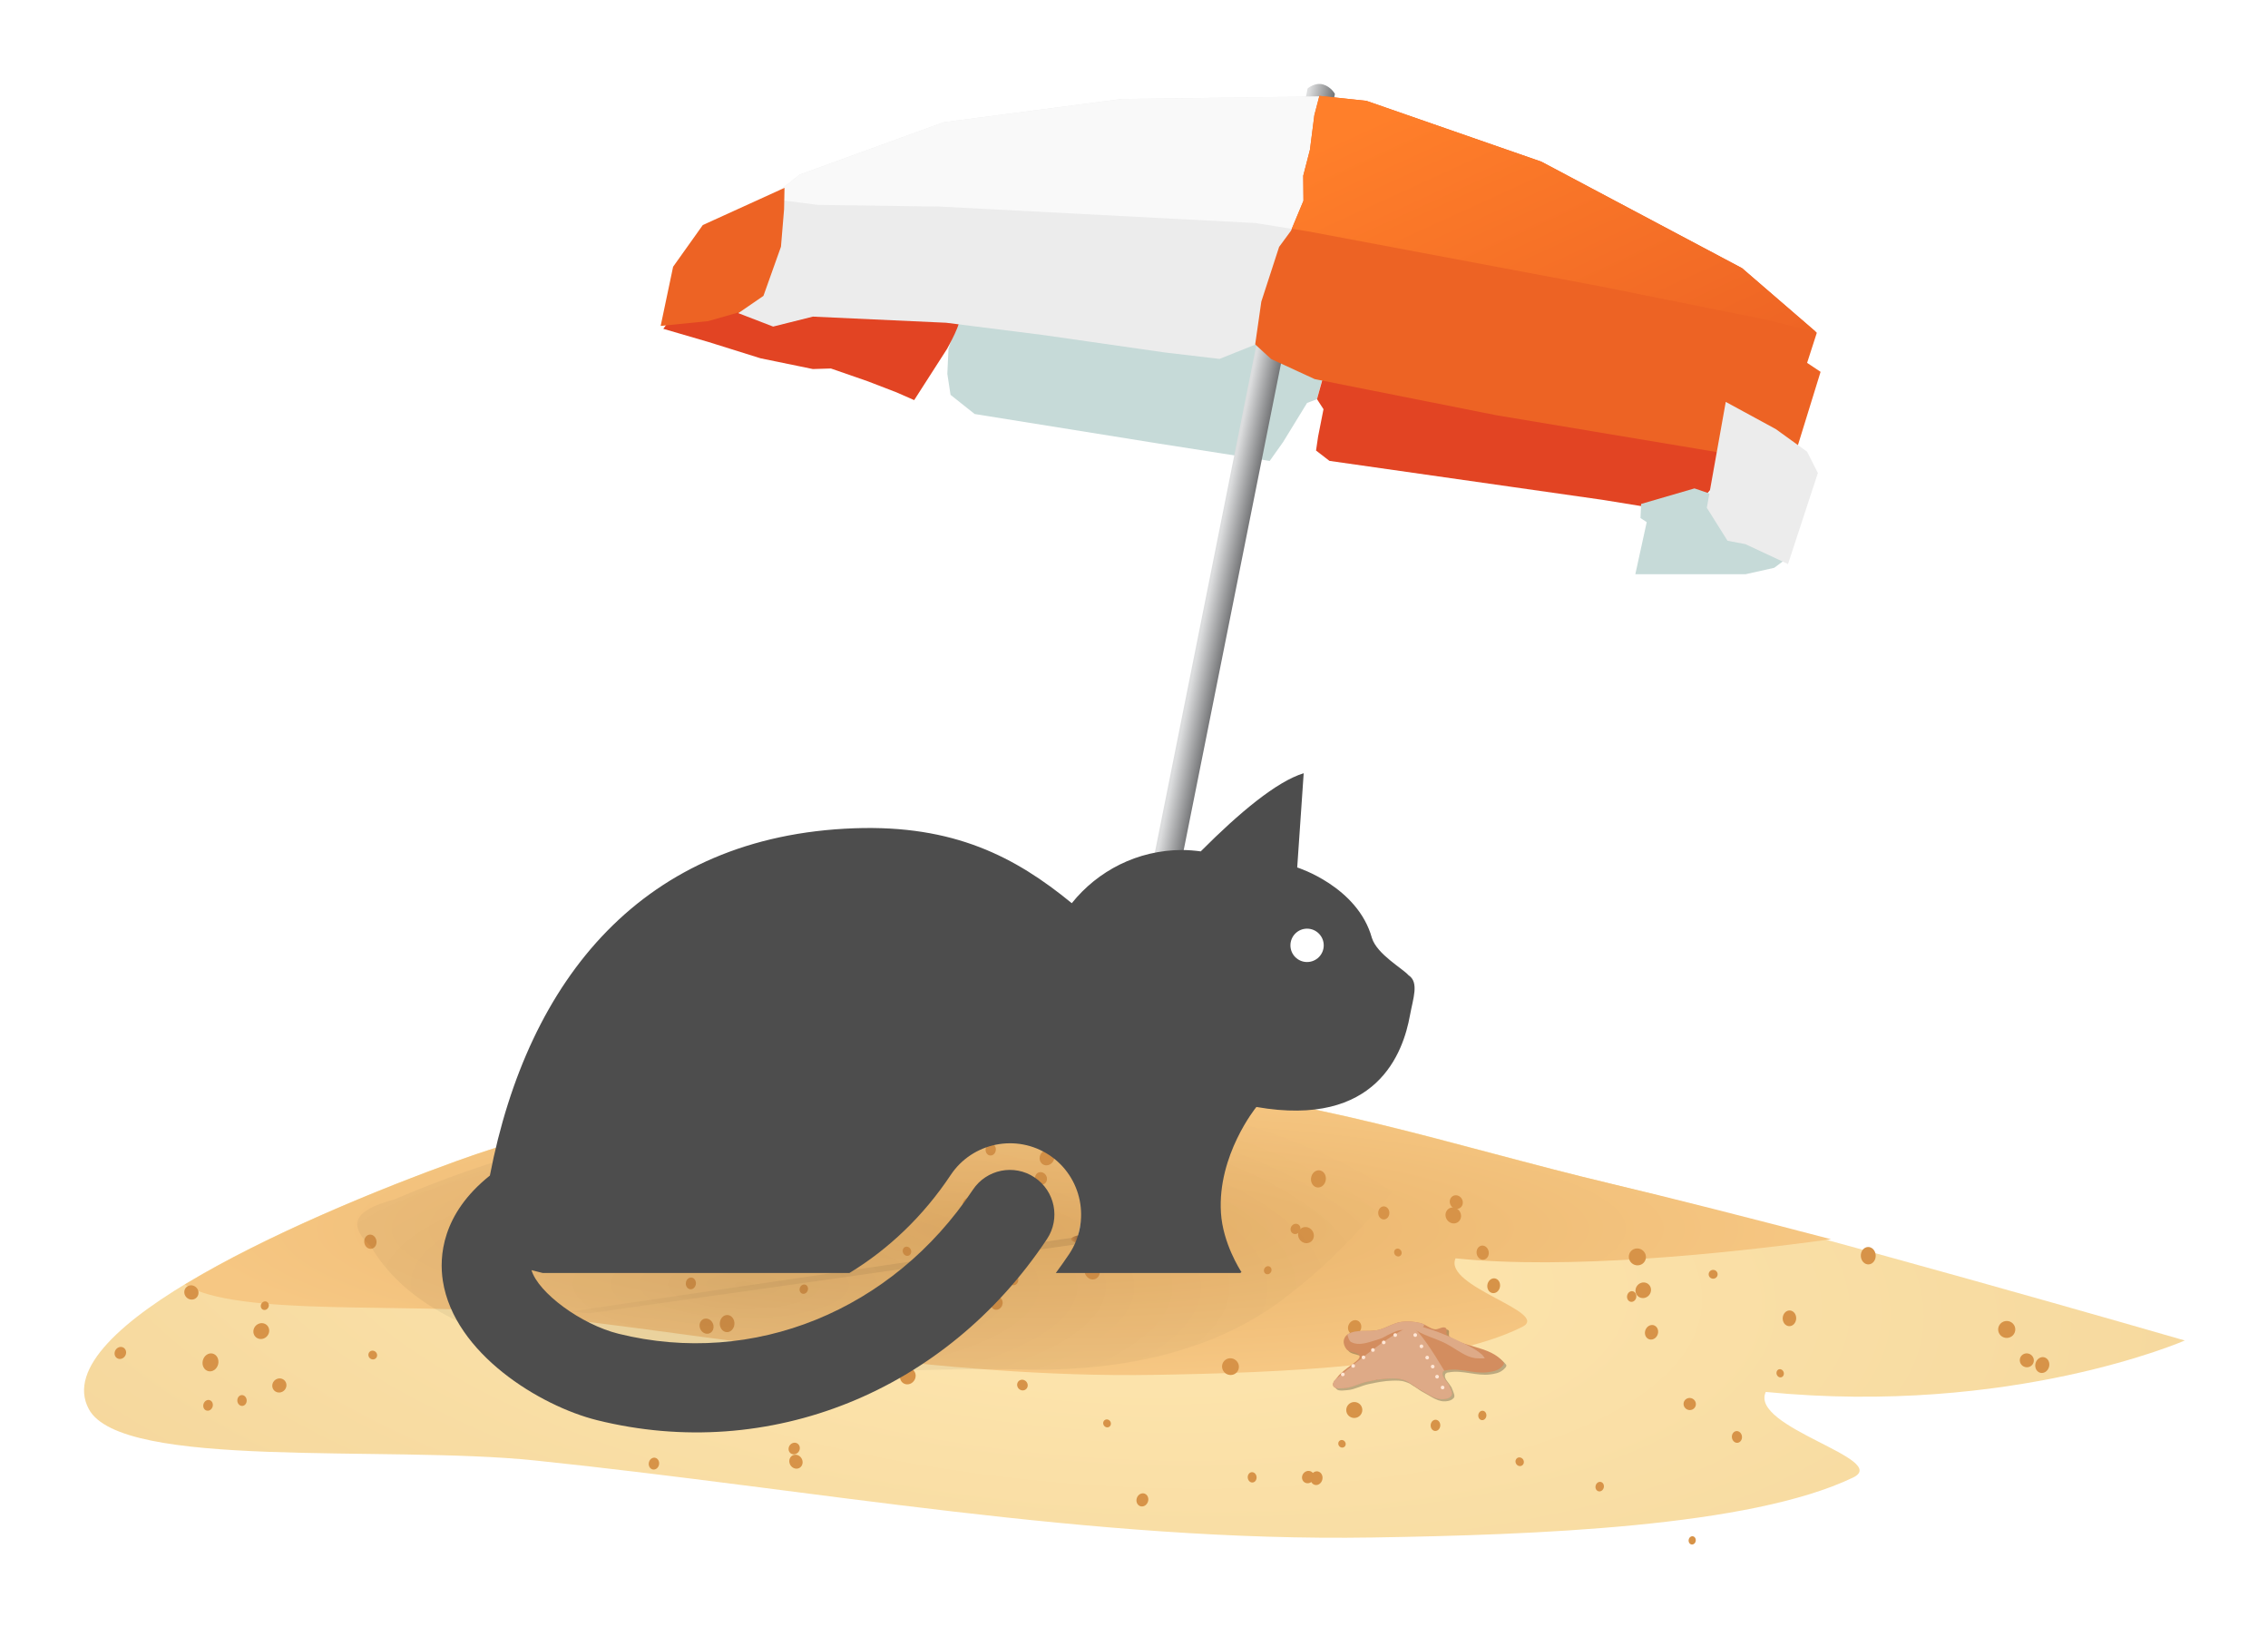 <?xml version="1.0" encoding="UTF-8" standalone="no"?>
<svg
   xmlns:dc="http://purl.org/dc/elements/1.1/"
   xmlns:cc="http://creativecommons.org/ns#"
   xmlns:rdf="http://www.w3.org/1999/02/22-rdf-syntax-ns#"
   xmlns:svg="http://www.w3.org/2000/svg"
   xmlns="http://www.w3.org/2000/svg"
   xmlns:xlink="http://www.w3.org/1999/xlink"
   xmlns:sodipodi="http://sodipodi.sourceforge.net/DTD/sodipodi-0.dtd"
   xmlns:inkscape="http://www.inkscape.org/namespaces/inkscape"
   viewBox="0 0 270 193.603"
   version="1.1"
   id="svg2112"
   sodipodi:docname="cat-on-beach2.svg"
   inkscape:version="0.92.4 (5da689c313, 2019-01-14)">
  <sodipodi:namedview
     pagecolor="#ffffff"
     bordercolor="#666666"
     borderopacity="1"
     objecttolerance="10"
     gridtolerance="10"
     guidetolerance="10"
     inkscape:pageopacity="0"
     inkscape:pageshadow="2"
     inkscape:window-width="1366"
     inkscape:window-height="713"
     id="namedview2114"
     showgrid="false"
     inkscape:zoom="1.2189897"
     inkscape:cx="135"
     inkscape:cy="96.801476"
     inkscape:window-x="0"
     inkscape:window-y="31"
     inkscape:window-maximized="1"
     inkscape:current-layer="svg2112" />
  <defs
     id="defs1826">
    <filter
       id="aa">
      <feGaussianBlur
         stdDeviation=".335"
         id="feGaussianBlur1724" />
    </filter>
    <filter
       id="ab">
      <feGaussianBlur
         stdDeviation=".308"
         id="feGaussianBlur1727" />
    </filter>
    <filter
       id="y" />
    <filter
       id="z"
       x="-.04"
       y="-.123"
       width="1.079"
       height="1.246">
      <feGaussianBlur
         stdDeviation="1.836"
         id="feGaussianBlur1731" />
    </filter>
    <linearGradient
       id="d">
      <stop
         offset="0"
         id="stop1734" />
      <stop
         stop-opacity="0"
         offset="1"
         id="stop1736" />
    </linearGradient>
    <linearGradient
       id="w"
       x1="289.57"
       x2="302.82"
       gradientTransform="matrix(0.244,0.049,-0.068,0.342,142.339,-290.908)"
       gradientUnits="userSpaceOnUse">
      <stop
         stop-color="#dcddde"
         offset="0"
         id="stop1739" />
      <stop
         stop-color="#6c6d6f"
         offset="1"
         id="stop1741" />
    </linearGradient>
    <linearGradient
       id="x"
       x1="882.38"
       x2="943.46"
       y1="979.58"
       y2="1098.7"
       gradientTransform="matrix(0.349,0.016,-0.016,0.349,-132.032,-340.168)"
       gradientUnits="userSpaceOnUse">
      <stop
         stop-color="#ff7f2a"
         offset="0"
         id="stop1744" />
      <stop
         stop-color="#ed6324"
         offset="1"
         id="stop1746" />
    </linearGradient>
    <linearGradient
       id="a">
      <stop
         stop-color="#333"
         offset="0"
         id="stop1749" />
      <stop
         stop-color="#808080"
         offset="1"
         id="stop1751" />
    </linearGradient>
    <linearGradient
       id="c">
      <stop
         stop-color="#999"
         offset="0"
         id="stop1754" />
      <stop
         stop-color="#f9f9f9"
         offset=".483"
         id="stop1756" />
      <stop
         stop-color="#999"
         offset="1"
         id="stop1758" />
    </linearGradient>
    <linearGradient
       id="b">
      <stop
         stop-color="#999"
         offset="0"
         id="stop1761" />
      <stop
         stop-color="#ccc"
         offset="1"
         id="stop1763" />
    </linearGradient>
    <linearGradient
       id="r"
       x1="30.283"
       x2="64.017"
       y1="384.74"
       y2="386.37"
       gradientUnits="userSpaceOnUse">
      <stop
         stop-color="#578ec1"
         offset="0"
         id="stop1766" />
      <stop
         stop-color="#0d56a5"
         offset="1"
         id="stop1768" />
    </linearGradient>
    <linearGradient
       id="o"
       x1="76.418"
       x2="77.953"
       y1="403.9"
       y2="406.02"
       gradientUnits="userSpaceOnUse">
      <stop
         stop-color="#808080"
         offset="0"
         id="stop1771" />
      <stop
         stop-color="#ccc"
         offset=".462"
         id="stop1773" />
      <stop
         stop-color="#808080"
         offset="1"
         id="stop1775" />
    </linearGradient>
    <linearGradient
       id="m"
       x1="35.946"
       x2="74.259"
       y1="398.4"
       y2="437.36"
       gradientUnits="userSpaceOnUse">
      <stop
         stop-color="#fff"
         offset="0"
         id="stop1778" />
      <stop
         stop-color="#fff"
         stop-opacity="0"
         offset="1"
         id="stop1780" />
    </linearGradient>
    <linearGradient
       id="v"
       x1="111.81"
       x2="58.028"
       y1="326.39"
       y2="355.39"
       gradientUnits="userSpaceOnUse"
       xlink:href="#d" />
    <linearGradient
       id="u"
       x1="77.316"
       x2="78.598"
       y1="414.43"
       y2="416.37"
       gradientUnits="userSpaceOnUse"
       xlink:href="#a" />
    <linearGradient
       id="t"
       x1="32.404"
       x2="36.045"
       y1="420.92"
       y2="421.45"
       gradientUnits="userSpaceOnUse"
       xlink:href="#c" />
    <linearGradient
       id="s"
       x1="36.285"
       x2="37.06"
       y1="420.83"
       y2="420.99"
       gradientUnits="userSpaceOnUse"
       xlink:href="#b" />
    <linearGradient
       id="q"
       x1="80.911"
       x2="85.099"
       gradientUnits="userSpaceOnUse"
       xlink:href="#a" />
    <linearGradient
       id="p"
       x1="68.943"
       x2="72.125"
       y1="423.84"
       y2="424.37"
       gradientUnits="userSpaceOnUse"
       xlink:href="#c" />
    <linearGradient
       id="n"
       x1="76.285"
       x2="89.233"
       y1="421.71"
       y2="412.25"
       gradientUnits="userSpaceOnUse"
       xlink:href="#b" />
    <radialGradient
       id="l"
       cx="-1735.2"
       cy="-2.243"
       r="211.91"
       gradientTransform="matrix(0.626,0.051,-0.017,0.215,1199.3,417.99)"
       gradientUnits="userSpaceOnUse">
      <stop
         stop-color="#ffe8b1"
         offset="0"
         id="stop1790" />
      <stop
         stop-color="#f5d79c"
         offset="1"
         id="stop1792" />
    </radialGradient>
    <radialGradient
       id="k"
       cx="-1747.4"
       cy="11.51"
       r="157.49"
       gradientTransform="matrix(0.552,0,0,0.092,1070.8,325.75)"
       gradientUnits="userSpaceOnUse">
      <stop
         stop-color="#e8b168"
         offset="0"
         id="stop1795" />
      <stop
         stop-color="#f6c783"
         offset="1"
         id="stop1797" />
    </radialGradient>
    <radialGradient
       id="j"
       cx="109.06"
       cy="326.44"
       r="1.781"
       gradientTransform="matrix(1.34,0.045,-0.024,0.694,-8.617,-84.051)"
       gradientUnits="userSpaceOnUse">
      <stop
         stop-color="#483737"
         offset="0"
         id="stop1800" />
      <stop
         stop-color="#d79348"
         offset="1"
         id="stop1802" />
    </radialGradient>
    <radialGradient
       id="h"
       cx="70.583"
       cy="418.7"
       r="13.024"
       gradientTransform="matrix(1.226,-0.255,0.166,0.796,-85.302,98.693)"
       gradientUnits="userSpaceOnUse">
      <stop
         stop-color="#438bce"
         offset="0"
         id="stop1805" />
      <stop
         stop-color="#acf"
         offset="1"
         id="stop1807" />
    </radialGradient>
    <radialGradient
       id="g"
       cx="67.019"
       cy="423.95"
       r="22.016"
       gradientTransform="matrix(-0.013,-1.426,1.349,-0.012,-503.98,520.32)"
       gradientUnits="userSpaceOnUse">
      <stop
         stop-color="#033b89"
         offset="0"
         id="stop1810" />
      <stop
         stop-color="#1c5c90"
         offset="1"
         id="stop1812" />
    </radialGradient>
    <radialGradient
       id="f"
       cx="59.66"
       cy="419.76"
       r="20.549"
       gradientTransform="matrix(0.617,-0.787,1.919,1.503,-787.5,-163.44)"
       gradientUnits="userSpaceOnUse">
      <stop
         stop-color="#838989"
         offset="0"
         id="stop1815" />
      <stop
         stop-color="#ccc"
         offset="1"
         id="stop1817" />
    </radialGradient>
    <radialGradient
       id="e"
       cx="69.667"
       cy="412.35"
       r="10.072"
       gradientTransform="matrix(1.529,-0.37,0.677,2.799,-316.05,-709.76)"
       gradientUnits="userSpaceOnUse">
      <stop
         stop-color="#003380"
         offset="0"
         id="stop1820" />
      <stop
         stop-color="#1467b8"
         offset="1"
         id="stop1822" />
    </radialGradient>
    <radialGradient
       id="i"
       cx="63.032"
       cy="336.33"
       r="56.477"
       gradientTransform="matrix(1.239,0.007,-0.002,0.397,1.584,196.88)"
       gradientUnits="userSpaceOnUse"
       xlink:href="#d" />
  </defs>
  <g
     id="g2012"
     transform="matrix(1.127,0,0,1.209,0.375,-248.891)">
    <path
       inkscape:connector-curvature="0"
       style="fill:url(#l)"
       id="path1828"
       d="m 9.047,344.58 c 3.457,6 31.376,3.539 47.102,5.057 29.455,2.843 58.841,8.031 88.493,7.586 17.087,-0.257 39.855,-1.024 50.765,-5.9 4.035,-1.804 -10.969,-4.935 -9.216,-8.429 26.003,2.385 44.263,-5.065 44.263,-5.065 0,0 -40.367,-10.896 -60.792,-15.471 -16.397,-3.672 -32.594,-8.851 -49.531,-9.603 -24.208,-1.074 -49.731,-0.164 -72.174,7.381 -15.104,5.078 -43.54,16.408 -38.91,24.443 z" />
    <path
       inkscape:connector-curvature="0"
       style="fill:url(#k)"
       id="path1830"
       d="m 101.81,312.39 c -18.443,0.157 -37.018,2.099 -53.851,7.758 -8.14,2.737 -20.136,7.298 -28.758,12.172 5.436,3.231 23.898,1.722 34.754,2.819 22.529,2.277 44.996,6.432 67.676,6.075 13.069,-0.206 30.483,-0.816 38.827,-4.72 3.087,-1.444 -8.378,-3.955 -7.037,-6.753 11.829,1.136 28.259,-0.425 39.664,-1.879 -8.586,-2.097 -16.866,-4.063 -23.418,-5.507 -16.386,-3.61 -32.592,-8.842 -49.529,-9.593 -6.052,-0.269 -12.18,-0.424 -18.328,-0.371 z" />
    <path
       style="fill:#d79348"
       inkscape:connector-curvature="0"
       id="path1832"
       d="m -1192.2,-153.78 c 0,3.905 -1.583,7.071 -3.535,7.071 -1.953,0 -3.536,-3.166 -3.536,-7.071 0,-3.905 1.583,-7.071 3.536,-7.071 1.953,0 3.535,3.166 3.535,7.071 z"
       transform="matrix(0.123,0.067,-0.037,0.067,163.03,434.63)" />
    <path
       style="fill:#d79348"
       inkscape:connector-curvature="0"
       id="path1834"
       d="m -1192.2,-153.78 c 0,3.905 -1.583,7.071 -3.535,7.071 -1.953,0 -3.536,-3.166 -3.536,-7.071 0,-3.905 1.583,-7.071 3.536,-7.071 1.953,0 3.535,3.166 3.535,7.071 z"
       transform="matrix(-0.139,0.017,-0.009,-0.075,-142.36,352.53)" />
    <path
       style="fill:#d79348"
       inkscape:connector-curvature="0"
       id="path1836"
       d="m -1192.2,-153.78 c 0,3.905 -1.583,7.071 -3.535,7.071 -1.953,0 -3.536,-3.166 -3.536,-7.071 0,-3.905 1.583,-7.071 3.536,-7.071 1.953,0 3.535,3.166 3.535,7.071 z"
       transform="matrix(-0.05,-0.189,0.103,-0.027,-14.771,112.11)" />
    <path
       style="fill:#d79348"
       inkscape:connector-curvature="0"
       id="path1838"
       d="m -1192.2,-153.78 c 0,3.905 -1.583,7.071 -3.535,7.071 -1.953,0 -3.536,-3.166 -3.536,-7.071 0,-3.905 1.583,-7.071 3.536,-7.071 1.953,0 3.535,3.166 3.535,7.071 z"
       transform="matrix(-0.071,-0.207,0.113,-0.039,-40.252,83.388)" />
    <path
       style="fill:#d79348"
       inkscape:connector-curvature="0"
       id="path1840"
       d="m -1192.2,-153.78 c 0,3.905 -1.583,7.071 -3.535,7.071 -1.953,0 -3.536,-3.166 -3.536,-7.071 0,-3.905 1.583,-7.071 3.536,-7.071 1.953,0 3.535,3.166 3.535,7.071 z"
       transform="matrix(0.178,-0.042,0.023,0.097,255.17,292.8)" />
    <path
       style="fill:#d79348"
       inkscape:connector-curvature="0"
       id="path1842"
       d="m -1192.2,-153.78 c 0,3.905 -1.583,7.071 -3.535,7.071 -1.953,0 -3.536,-3.166 -3.536,-7.071 0,-3.905 1.583,-7.071 3.536,-7.071 1.953,0 3.535,3.166 3.535,7.071 z"
       transform="matrix(-0.125,0.064,-0.035,-0.068,-104.87,402.8)" />
    <path
       style="fill:#d79348"
       inkscape:connector-curvature="0"
       id="path1844"
       d="m -1192.2,-153.78 c 0,3.905 -1.583,7.071 -3.535,7.071 -1.953,0 -3.536,-3.166 -3.536,-7.071 0,-3.905 1.583,-7.071 3.536,-7.071 1.953,0 3.535,3.166 3.535,7.071 z"
       transform="matrix(0.146,0.049,-0.027,0.079,239.17,420.69)" />
    <path
       style="fill:#d79348"
       inkscape:connector-curvature="0"
       id="path1846"
       d="m -1192.2,-153.78 c 0,3.905 -1.583,7.071 -3.535,7.071 -1.953,0 -3.536,-3.166 -3.536,-7.071 0,-3.905 1.583,-7.071 3.536,-7.071 1.953,0 3.535,3.166 3.535,7.071 z"
       transform="matrix(0.101,0.069,-0.038,0.055,199.5,423.74)" />
    <path
       style="fill:#d79348"
       inkscape:connector-curvature="0"
       id="path1848"
       d="m -1192.2,-153.78 c 0,3.905 -1.583,7.071 -3.535,7.071 -1.953,0 -3.536,-3.166 -3.536,-7.071 0,-3.905 1.583,-7.071 3.536,-7.071 1.953,0 3.535,3.166 3.535,7.071 z"
       transform="matrix(0.075,-0.177,0.096,0.041,184.74,132.77)" />
    <path
       style="fill:#d79348"
       inkscape:connector-curvature="0"
       id="path1850"
       d="m -1192.2,-153.78 c 0,3.905 -1.583,7.071 -3.535,7.071 -1.953,0 -3.536,-3.166 -3.536,-7.071 0,-3.905 1.583,-7.071 3.536,-7.071 1.953,0 3.535,3.166 3.535,7.071 z"
       transform="matrix(0.11,-0.153,0.083,0.06,228.04,176.04)" />
    <path
       style="fill:#d79348"
       inkscape:connector-curvature="0"
       id="path1852"
       d="m -1192.2,-153.78 c 0,3.905 -1.583,7.071 -3.535,7.071 -1.953,0 -3.536,-3.166 -3.536,-7.071 0,-3.905 1.583,-7.071 3.536,-7.071 1.953,0 3.535,3.166 3.535,7.071 z"
       transform="matrix(0.132,0.111,-0.06,0.072,253.56,477.96)" />
    <path
       style="fill:#d79348"
       inkscape:connector-curvature="0"
       id="path1854"
       d="m -1192.2,-153.78 c 0,3.905 -1.583,7.071 -3.535,7.071 -1.953,0 -3.536,-3.166 -3.536,-7.071 0,-3.905 1.583,-7.071 3.536,-7.071 1.953,0 3.535,3.166 3.535,7.071 z"
       transform="matrix(0.141,-0.045,0.024,0.077,279,289.85)" />
    <path
       style="fill:#d79348"
       inkscape:connector-curvature="0"
       id="path1856"
       d="m -1192.2,-153.78 c 0,3.905 -1.583,7.071 -3.535,7.071 -1.953,0 -3.536,-3.166 -3.536,-7.071 0,-3.905 1.583,-7.071 3.536,-7.071 1.953,0 3.535,3.166 3.535,7.071 z"
       transform="matrix(0.03,-0.231,0.125,0.016,184.74,66.648)" />
    <path
       style="fill:#d79348"
       inkscape:connector-curvature="0"
       id="path1858"
       d="m -1192.2,-153.78 c 0,3.905 -1.583,7.071 -3.535,7.071 -1.953,0 -3.536,-3.166 -3.536,-7.071 0,-3.905 1.583,-7.071 3.536,-7.071 1.953,0 3.535,3.166 3.535,7.071 z"
       transform="matrix(-0.143,-0.012,0.007,-0.078,-18.615,319.84)" />
    <path
       style="fill:#d79348"
       inkscape:connector-curvature="0"
       id="path1860"
       d="m -1192.2,-153.78 c 0,3.905 -1.583,7.071 -3.535,7.071 -1.953,0 -3.536,-3.166 -3.536,-7.071 0,-3.905 1.583,-7.071 3.536,-7.071 1.953,0 3.535,3.166 3.535,7.071 z"
       transform="matrix(-7.8978e-5,-0.123,0.067,-4.2936e-5,190.84,184.23)" />
    <path
       style="fill:#d79348"
       inkscape:connector-curvature="0"
       id="path1862"
       d="m -1192.2,-153.78 c 0,3.905 -1.583,7.071 -3.535,7.071 -1.953,0 -3.536,-3.166 -3.536,-7.071 0,-3.905 1.583,-7.071 3.536,-7.071 1.953,0 3.535,3.166 3.535,7.071 z"
       transform="matrix(-0.182,-0.098,0.053,-0.099,5.925,207.84)" />
    <path
       style="fill:#d79348"
       inkscape:connector-curvature="0"
       id="path1864"
       d="m -1192.2,-153.78 c 0,3.905 -1.583,7.071 -3.535,7.071 -1.953,0 -3.536,-3.166 -3.536,-7.071 0,-3.905 1.583,-7.071 3.536,-7.071 1.953,0 3.535,3.166 3.535,7.071 z"
       transform="matrix(-0.222,0.015,-0.008,-0.121,-69.667,328.81)" />
    <path
       style="fill:#d79348"
       inkscape:connector-curvature="0"
       id="path1866"
       d="m -1192.2,-153.78 c 0,3.905 -1.583,7.071 -3.535,7.071 -1.953,0 -3.536,-3.166 -3.536,-7.071 0,-3.905 1.583,-7.071 3.536,-7.071 1.953,0 3.535,3.166 3.535,7.071 z"
       transform="matrix(0.201,0.016,-0.009,0.109,427.65,371.54)" />
    <path
       style="fill:#d79348"
       inkscape:connector-curvature="0"
       id="path1868"
       d="m -1192.2,-153.78 c 0,3.905 -1.583,7.071 -3.535,7.071 -1.953,0 -3.536,-3.166 -3.536,-7.071 0,-3.905 1.583,-7.071 3.536,-7.071 1.953,0 3.535,3.166 3.535,7.071 z"
       transform="matrix(-0.09,0.059,-0.032,-0.049,75.174,404.07)" />
    <path
       style="fill:#d79348"
       inkscape:connector-curvature="0"
       id="path1870"
       d="m -1192.2,-153.78 c 0,3.905 -1.583,7.071 -3.535,7.071 -1.953,0 -3.536,-3.166 -3.536,-7.071 0,-3.905 1.583,-7.071 3.536,-7.071 1.953,0 3.535,3.166 3.535,7.071 z"
       transform="matrix(-0.012,0.168,-0.092,-0.007,149.66,543.89)" />
    <path
       style="fill:#d79348"
       inkscape:connector-curvature="0"
       id="path1872"
       d="m -1192.2,-153.78 c 0,3.905 -1.583,7.071 -3.535,7.071 -1.953,0 -3.536,-3.166 -3.536,-7.071 0,-3.905 1.583,-7.071 3.536,-7.071 1.953,0 3.535,3.166 3.535,7.071 z"
       transform="matrix(-0.13,0.024,-0.013,-0.071,-25.509,369.08)" />
    <path
       style="fill:#d79348"
       inkscape:connector-curvature="0"
       id="path1874"
       d="m -1192.2,-153.78 c 0,3.905 -1.583,7.071 -3.535,7.071 -1.953,0 -3.536,-3.166 -3.536,-7.071 0,-3.905 1.583,-7.071 3.536,-7.071 1.953,0 3.535,3.166 3.535,7.071 z"
       transform="matrix(0.062,0.207,-0.112,0.034,230.16,585.63)" />
    <path
       style="fill:#d79348"
       inkscape:connector-curvature="0"
       id="path1876"
       d="m -1192.2,-153.78 c 0,3.905 -1.583,7.071 -3.535,7.071 -1.953,0 -3.536,-3.166 -3.536,-7.071 0,-3.905 1.583,-7.071 3.536,-7.071 1.953,0 3.535,3.166 3.535,7.071 z"
       transform="matrix(0.133,0.038,-0.021,0.072,327.83,390.01)" />
    <path
       style="fill:#d79348"
       inkscape:connector-curvature="0"
       id="path1878"
       d="m -1192.2,-153.78 c 0,3.905 -1.583,7.071 -3.535,7.071 -1.953,0 -3.536,-3.166 -3.536,-7.071 0,-3.905 1.583,-7.071 3.536,-7.071 1.953,0 3.535,3.166 3.535,7.071 z"
       transform="matrix(-0.154,-0.114,0.062,-0.084,-0.486,187.79)" />
    <path
       style="fill:#d79348"
       inkscape:connector-curvature="0"
       id="path1880"
       d="m -1192.2,-153.78 c 0,3.905 -1.583,7.071 -3.535,7.071 -1.953,0 -3.536,-3.166 -3.536,-7.071 0,-3.905 1.583,-7.071 3.536,-7.071 1.953,0 3.535,3.166 3.535,7.071 z"
       transform="matrix(0.032,-0.233,0.127,0.017,230.42,53.607)" />
    <path
       style="fill:#d79348"
       inkscape:connector-curvature="0"
       id="path1882"
       d="m -1192.2,-153.78 c 0,3.905 -1.583,7.071 -3.535,7.071 -1.953,0 -3.536,-3.166 -3.536,-7.071 0,-3.905 1.583,-7.071 3.536,-7.071 1.953,0 3.535,3.166 3.535,7.071 z"
       transform="matrix(-0.071,-0.12,0.065,-0.039,61.613,177.36)" />
    <path
       style="fill:#d79348"
       inkscape:connector-curvature="0"
       id="path1884"
       d="m -1192.2,-153.78 c 0,3.905 -1.583,7.071 -3.535,7.071 -1.953,0 -3.536,-3.166 -3.536,-7.071 0,-3.905 1.583,-7.071 3.536,-7.071 1.953,0 3.535,3.166 3.535,7.071 z"
       transform="matrix(-0.097,0.139,-0.075,-0.053,-17.888,479.93)" />
    <path
       style="fill:#d79348"
       inkscape:connector-curvature="0"
       id="path1886"
       d="m -1192.2,-153.78 c 0,3.905 -1.583,7.071 -3.535,7.071 -1.953,0 -3.536,-3.166 -3.536,-7.071 0,-3.905 1.583,-7.071 3.536,-7.071 1.953,0 3.535,3.166 3.535,7.071 z"
       transform="matrix(0.085,0.079,-0.043,0.046,216.12,427.19)" />
    <path
       style="fill:#d79348"
       inkscape:connector-curvature="0"
       id="path1888"
       d="m -1192.2,-153.78 c 0,3.905 -1.583,7.071 -3.535,7.071 -1.953,0 -3.536,-3.166 -3.536,-7.071 0,-3.905 1.583,-7.071 3.536,-7.071 1.953,0 3.535,3.166 3.535,7.071 z"
       transform="matrix(0.138,-0.047,0.026,0.075,277.97,278.38)" />
    <path
       style="fill:#d79348"
       inkscape:connector-curvature="0"
       id="path1890"
       d="m -1192.2,-153.78 c 0,3.905 -1.583,7.071 -3.535,7.071 -1.953,0 -3.536,-3.166 -3.536,-7.071 0,-3.905 1.583,-7.071 3.536,-7.071 1.953,0 3.535,3.166 3.535,7.071 z"
       transform="matrix(-0.006,-0.169,0.092,-0.003,59.74,120.56)" />
    <path
       style="fill:#d79348"
       inkscape:connector-curvature="0"
       id="path1892"
       d="m -1192.2,-153.78 c 0,3.905 -1.583,7.071 -3.535,7.071 -1.953,0 -3.536,-3.166 -3.536,-7.071 0,-3.905 1.583,-7.071 3.536,-7.071 1.953,0 3.535,3.166 3.535,7.071 z"
       transform="matrix(0.172,0.16,-0.087,0.094,243.12,542.12)" />
    <path
       style="fill:#d79348"
       inkscape:connector-curvature="0"
       id="path1894"
       d="m -1192.2,-153.78 c 0,3.905 -1.583,7.071 -3.535,7.071 -1.953,0 -3.536,-3.166 -3.536,-7.071 0,-3.905 1.583,-7.071 3.536,-7.071 1.953,0 3.535,3.166 3.535,7.071 z"
       transform="matrix(-0.227,-0.011,0.006,-0.123,-212.74,288.61)" />
    <path
       style="fill:#d79348"
       inkscape:connector-curvature="0"
       id="path1896"
       d="m -1192.2,-153.78 c 0,3.905 -1.583,7.071 -3.535,7.071 -1.953,0 -3.536,-3.166 -3.536,-7.071 0,-3.905 1.583,-7.071 3.536,-7.071 1.953,0 3.535,3.166 3.535,7.071 z"
       transform="matrix(-0.026,-0.109,0.059,-0.014,47.076,192.06)" />
    <path
       style="fill:#d79348"
       inkscape:connector-curvature="0"
       id="path1898"
       d="m -1192.2,-153.78 c 0,3.905 -1.583,7.071 -3.535,7.071 -1.953,0 -3.536,-3.166 -3.536,-7.071 0,-3.905 1.583,-7.071 3.536,-7.071 1.953,0 3.535,3.166 3.535,7.071 z"
       transform="matrix(-0.162,-0.04,0.022,-0.088,-114.7,267.23)" />
    <path
       style="fill:#d79348"
       inkscape:connector-curvature="0"
       id="path1900"
       d="m -1192.2,-153.78 c 0,3.905 -1.583,7.071 -3.535,7.071 -1.953,0 -3.536,-3.166 -3.536,-7.071 0,-3.905 1.583,-7.071 3.536,-7.071 1.953,0 3.535,3.166 3.535,7.071 z"
       transform="matrix(0.213,-0.066,0.036,0.116,343.83,266.92)" />
    <path
       style="fill:#d79348"
       inkscape:connector-curvature="0"
       id="path1902"
       d="m -1192.2,-153.78 c 0,3.905 -1.583,7.071 -3.535,7.071 -1.953,0 -3.536,-3.166 -3.536,-7.071 0,-3.905 1.583,-7.071 3.536,-7.071 1.953,0 3.535,3.166 3.535,7.071 z"
       transform="matrix(0.128,0.111,-0.061,0.07,236.17,458.39)" />
    <path
       style="fill:#d79348"
       inkscape:connector-curvature="0"
       id="path1904"
       d="m -1192.2,-153.78 c 0,3.905 -1.583,7.071 -3.535,7.071 -1.953,0 -3.536,-3.166 -3.536,-7.071 0,-3.905 1.583,-7.071 3.536,-7.071 1.953,0 3.535,3.166 3.535,7.071 z"
       transform="matrix(-0.01,0.106,-0.058,-0.005,70.17,446.64)" />
    <path
       style="fill:#d79348"
       inkscape:connector-curvature="0"
       id="path1906"
       d="m -1192.2,-153.78 c 0,3.905 -1.583,7.071 -3.535,7.071 -1.953,0 -3.536,-3.166 -3.536,-7.071 0,-3.905 1.583,-7.071 3.536,-7.071 1.953,0 3.535,3.166 3.535,7.071 z"
       transform="matrix(0.088,-0.085,0.046,0.048,207.77,234.79)" />
    <path
       style="fill:#d79348"
       inkscape:connector-curvature="0"
       id="path1908"
       d="m -1192.2,-153.78 c 0,3.905 -1.583,7.071 -3.535,7.071 -1.953,0 -3.536,-3.166 -3.536,-7.071 0,-3.905 1.583,-7.071 3.536,-7.071 1.953,0 3.535,3.166 3.535,7.071 z"
       transform="matrix(0.161,0.073,-0.039,0.087,288.5,425.11)" />
    <path
       style="fill:#d79348"
       inkscape:connector-curvature="0"
       id="path1910"
       d="m -1192.2,-153.78 c 0,3.905 -1.583,7.071 -3.535,7.071 -1.953,0 -3.536,-3.166 -3.536,-7.071 0,-3.905 1.583,-7.071 3.536,-7.071 1.953,0 3.535,3.166 3.535,7.071 z"
       transform="matrix(-0.1,0.064,-0.035,-0.054,-5.124,384.74)" />
    <path
       style="fill:#d79348"
       inkscape:connector-curvature="0"
       id="path1912"
       d="m -1192.2,-153.78 c 0,3.905 -1.583,7.071 -3.535,7.071 -1.953,0 -3.536,-3.166 -3.536,-7.071 0,-3.905 1.583,-7.071 3.536,-7.071 1.953,0 3.535,3.166 3.535,7.071 z"
       transform="matrix(-0.121,-0.169,0.092,-0.066,-20.273,107.6)" />
    <path
       style="fill:#d79348"
       inkscape:connector-curvature="0"
       id="path1914"
       d="m -1192.2,-153.78 c 0,3.905 -1.583,7.071 -3.535,7.071 -1.953,0 -3.536,-3.166 -3.536,-7.071 0,-3.905 1.583,-7.071 3.536,-7.071 1.953,0 3.535,3.166 3.535,7.071 z"
       transform="matrix(0.179,-0.137,0.074,0.098,340.45,182.23)" />
    <path
       style="fill:#d79348"
       inkscape:connector-curvature="0"
       id="path1916"
       d="m -1192.2,-153.78 c 0,3.905 -1.583,7.071 -3.535,7.071 -1.953,0 -3.536,-3.166 -3.536,-7.071 0,-3.905 1.583,-7.071 3.536,-7.071 1.953,0 3.535,3.166 3.535,7.071 z"
       transform="matrix(-0.074,-0.153,0.083,-0.04,48.155,124.47)" />
    <path
       style="fill:#d79348"
       inkscape:connector-curvature="0"
       id="path1918"
       d="m -1192.2,-153.78 c 0,3.905 -1.583,7.071 -3.535,7.071 -1.953,0 -3.536,-3.166 -3.536,-7.071 0,-3.905 1.583,-7.071 3.536,-7.071 1.953,0 3.535,3.166 3.535,7.071 z"
       transform="matrix(-0.056,0.09,-0.049,-0.031,72.833,432.02)" />
    <path
       style="fill:#d79348"
       inkscape:connector-curvature="0"
       id="path1920"
       d="m -1192.2,-153.78 c 0,3.905 -1.583,7.071 -3.535,7.071 -1.953,0 -3.536,-3.166 -3.536,-7.071 0,-3.905 1.583,-7.071 3.536,-7.071 1.953,0 3.535,3.166 3.535,7.071 z"
       transform="matrix(-0.072,-0.081,0.044,-0.039,54.254,228.06)" />
    <path
       style="fill:#d79348"
       inkscape:connector-curvature="0"
       id="path1922"
       d="m -1192.2,-153.78 c 0,3.905 -1.583,7.071 -3.535,7.071 -1.953,0 -3.536,-3.166 -3.536,-7.071 0,-3.905 1.583,-7.071 3.536,-7.071 1.953,0 3.535,3.166 3.535,7.071 z"
       transform="matrix(0.211,0.067,-0.036,0.115,385.7,419.72)" />
    <path
       style="fill:#d79348"
       inkscape:connector-curvature="0"
       id="path1924"
       d="m -1192.2,-153.78 c 0,3.905 -1.583,7.071 -3.535,7.071 -1.953,0 -3.536,-3.166 -3.536,-7.071 0,-3.905 1.583,-7.071 3.536,-7.071 1.953,0 3.535,3.166 3.535,7.071 z"
       transform="matrix(-0.104,0.195,-0.106,-0.056,-3.037,552.01)" />
    <path
       style="fill:#d79348"
       inkscape:connector-curvature="0"
       id="path1926"
       d="m -1192.2,-153.78 c 0,3.905 -1.583,7.071 -3.535,7.071 -1.953,0 -3.536,-3.166 -3.536,-7.071 0,-3.905 1.583,-7.071 3.536,-7.071 1.953,0 3.535,3.166 3.535,7.071 z"
       transform="matrix(-0.167,4.9769e-4,-2.7057e-4,-0.091,-53.89,311.87)" />
    <path
       style="fill:#d79348"
       inkscape:connector-curvature="0"
       id="path1928"
       d="m -1192.2,-153.78 c 0,3.905 -1.583,7.071 -3.535,7.071 -1.953,0 -3.536,-3.166 -3.536,-7.071 0,-3.905 1.583,-7.071 3.536,-7.071 1.953,0 3.535,3.166 3.535,7.071 z"
       transform="matrix(0.104,-0.192,0.104,0.056,293.53,104.55)" />
    <path
       style="fill:#d79348"
       inkscape:connector-curvature="0"
       id="path1930"
       d="m -1192.2,-153.78 c 0,3.905 -1.583,7.071 -3.535,7.071 -1.953,0 -3.536,-3.166 -3.536,-7.071 0,-3.905 1.583,-7.071 3.536,-7.071 1.953,0 3.535,3.166 3.535,7.071 z"
       transform="matrix(0.081,0.148,-0.081,0.044,222.24,535.01)" />
    <path
       style="fill:#d79348"
       inkscape:connector-curvature="0"
       id="path1932"
       d="m -1192.2,-153.78 c 0,3.905 -1.583,7.071 -3.535,7.071 -1.953,0 -3.536,-3.166 -3.536,-7.071 0,-3.905 1.583,-7.071 3.536,-7.071 1.953,0 3.535,3.166 3.535,7.071 z"
       transform="matrix(0.054,-0.094,0.051,0.029,189.02,238.05)" />
    <path
       style="fill:#d79348"
       inkscape:connector-curvature="0"
       id="path1934"
       d="m -1192.2,-153.78 c 0,3.905 -1.583,7.071 -3.535,7.071 -1.953,0 -3.536,-3.166 -3.536,-7.071 0,-3.905 1.583,-7.071 3.536,-7.071 1.953,0 3.535,3.166 3.535,7.071 z"
       transform="matrix(0.162,0.074,-0.04,0.088,326.29,453.4)" />
    <path
       style="fill:#d79348"
       inkscape:connector-curvature="0"
       id="path1936"
       d="m -1192.2,-153.78 c 0,3.905 -1.583,7.071 -3.535,7.071 -1.953,0 -3.536,-3.166 -3.536,-7.071 0,-3.905 1.583,-7.071 3.536,-7.071 1.953,0 3.535,3.166 3.535,7.071 z"
       transform="matrix(-0.087,-0.132,0.072,-0.047,-9.397,183.4)" />
    <path
       style="fill:#d79348"
       inkscape:connector-curvature="0"
       id="path1938"
       d="m -1192.2,-153.78 c 0,3.905 -1.583,7.071 -3.535,7.071 -1.953,0 -3.536,-3.166 -3.536,-7.071 0,-3.905 1.583,-7.071 3.536,-7.071 1.953,0 3.535,3.166 3.535,7.071 z"
       transform="matrix(0.041,-0.114,0.062,0.022,97.601,206.33)" />
    <path
       style="fill:#d79348"
       inkscape:connector-curvature="0"
       id="path1940"
       d="m -1192.2,-153.78 c 0,3.905 -1.583,7.071 -3.535,7.071 -1.953,0 -3.536,-3.166 -3.536,-7.071 0,-3.905 1.583,-7.071 3.536,-7.071 1.953,0 3.535,3.166 3.535,7.071 z"
       transform="matrix(-0.212,-0.099,0.054,-0.115,-223.29,203.92)" />
    <path
       style="fill:#d79348"
       inkscape:connector-curvature="0"
       id="path1942"
       d="m -1192.2,-153.78 c 0,3.905 -1.583,7.071 -3.535,7.071 -1.953,0 -3.536,-3.166 -3.536,-7.071 0,-3.905 1.583,-7.071 3.536,-7.071 1.953,0 3.535,3.166 3.535,7.071 z"
       transform="matrix(0.089,0.136,-0.074,0.049,107.42,509.21)" />
    <path
       style="fill:#d79348"
       inkscape:connector-curvature="0"
       id="path1944"
       d="m -1192.2,-153.78 c 0,3.905 -1.583,7.071 -3.535,7.071 -1.953,0 -3.536,-3.166 -3.536,-7.071 0,-3.905 1.583,-7.071 3.536,-7.071 1.953,0 3.535,3.166 3.535,7.071 z"
       transform="matrix(-0.073,-0.089,0.048,-0.04,-52.267,221.83)" />
    <path
       style="fill:#d79348"
       inkscape:connector-curvature="0"
       id="path1946"
       d="m -1192.2,-153.78 c 0,3.905 -1.583,7.071 -3.535,7.071 -1.953,0 -3.536,-3.166 -3.536,-7.071 0,-3.905 1.583,-7.071 3.536,-7.071 1.953,0 3.535,3.166 3.535,7.071 z"
       transform="matrix(-0.053,0.19,-0.103,-0.029,-59.328,555.83)" />
    <path
       style="fill:#d79348"
       inkscape:connector-curvature="0"
       id="path1948"
       d="m -1192.2,-153.78 c 0,3.905 -1.583,7.071 -3.535,7.071 -1.953,0 -3.536,-3.166 -3.536,-7.071 0,-3.905 1.583,-7.071 3.536,-7.071 1.953,0 3.535,3.166 3.535,7.071 z"
       transform="matrix(0.118,0.028,-0.015,0.064,295.04,388.53)" />
    <path
       style="fill:#d79348"
       inkscape:connector-curvature="0"
       id="path1950"
       d="m -1192.2,-153.78 c 0,3.905 -1.583,7.071 -3.535,7.071 -1.953,0 -3.536,-3.166 -3.536,-7.071 0,-3.905 1.583,-7.071 3.536,-7.071 1.953,0 3.535,3.166 3.535,7.071 z"
       transform="matrix(0.181,0.057,-0.031,0.099,369.11,415.82)" />
    <path
       style="fill:#d79348"
       inkscape:connector-curvature="0"
       id="path1952"
       d="m -1192.2,-153.78 c 0,3.905 -1.583,7.071 -3.535,7.071 -1.953,0 -3.536,-3.166 -3.536,-7.071 0,-3.905 1.583,-7.071 3.536,-7.071 1.953,0 3.535,3.166 3.535,7.071 z"
       transform="matrix(0.077,0.198,-0.108,0.042,223.7,583.5)" />
    <path
       style="fill:#d79348"
       inkscape:connector-curvature="0"
       id="path1954"
       d="m -1192.2,-153.78 c 0,3.905 -1.583,7.071 -3.535,7.071 -1.953,0 -3.536,-3.166 -3.536,-7.071 0,-3.905 1.583,-7.071 3.536,-7.071 1.953,0 3.535,3.166 3.535,7.071 z"
       transform="matrix(-0.103,-0.027,0.015,-0.056,57.564,316.61)" />
    <path
       style="fill:#d79348"
       inkscape:connector-curvature="0"
       id="path1956"
       d="m -1192.2,-153.78 c 0,3.905 -1.583,7.071 -3.535,7.071 -1.953,0 -3.536,-3.166 -3.536,-7.071 0,-3.905 1.583,-7.071 3.536,-7.071 1.953,0 3.535,3.166 3.535,7.071 z"
       transform="matrix(-0.149,0.023,-0.013,-0.081,2.98,362.37)" />
    <path
       style="fill:#d79348"
       inkscape:connector-curvature="0"
       id="path1958"
       d="m -1192.2,-153.78 c 0,3.905 -1.583,7.071 -3.535,7.071 -1.953,0 -3.536,-3.166 -3.536,-7.071 0,-3.905 1.583,-7.071 3.536,-7.071 1.953,0 3.535,3.166 3.535,7.071 z"
       transform="matrix(0.112,0.053,-0.029,0.061,298.11,424.97)" />
    <path
       style="fill:#d79348"
       inkscape:connector-curvature="0"
       id="path1960"
       d="m -1192.2,-153.78 c 0,3.905 -1.583,7.071 -3.535,7.071 -1.953,0 -3.536,-3.166 -3.536,-7.071 0,-3.905 1.583,-7.071 3.536,-7.071 1.953,0 3.535,3.166 3.535,7.071 z"
       transform="matrix(0.073,-0.132,0.072,0.04,243.21,189.51)" />
    <path
       style="fill:#d79348"
       inkscape:connector-curvature="0"
       id="path1962"
       d="m -1192.2,-153.78 c 0,3.905 -1.583,7.071 -3.535,7.071 -1.953,0 -3.536,-3.166 -3.536,-7.071 0,-3.905 1.583,-7.071 3.536,-7.071 1.953,0 3.535,3.166 3.535,7.071 z"
       transform="matrix(0.044,-0.094,0.051,0.024,201.88,239.29)" />
    <path
       style="fill:#d79348"
       inkscape:connector-curvature="0"
       id="path1964"
       d="m -1192.2,-153.78 c 0,3.905 -1.583,7.071 -3.535,7.071 -1.953,0 -3.536,-3.166 -3.536,-7.071 0,-3.905 1.583,-7.071 3.536,-7.071 1.953,0 3.535,3.166 3.535,7.071 z"
       transform="matrix(0.113,0.19,-0.103,0.061,214.84,577.92)" />
    <path
       style="fill:#d79348"
       inkscape:connector-curvature="0"
       id="path1966"
       d="m -1192.2,-153.78 c 0,3.905 -1.583,7.071 -3.535,7.071 -1.953,0 -3.536,-3.166 -3.536,-7.071 0,-3.905 1.583,-7.071 3.536,-7.071 1.953,0 3.535,3.166 3.535,7.071 z"
       transform="matrix(0.144,0.095,-0.052,0.078,284.53,479.11)" />
    <path
       style="fill:#d79348"
       inkscape:connector-curvature="0"
       id="path1968"
       d="m -1192.2,-153.78 c 0,3.905 -1.583,7.071 -3.535,7.071 -1.953,0 -3.536,-3.166 -3.536,-7.071 0,-3.905 1.583,-7.071 3.536,-7.071 1.953,0 3.535,3.166 3.535,7.071 z"
       transform="matrix(0.007,0.222,-0.12,0.004,132.64,610.74)" />
    <path
       style="fill:#d79348"
       inkscape:connector-curvature="0"
       id="path1970"
       d="m -1192.2,-153.78 c 0,3.905 -1.583,7.071 -3.535,7.071 -1.953,0 -3.536,-3.166 -3.536,-7.071 0,-3.905 1.583,-7.071 3.536,-7.071 1.953,0 3.535,3.166 3.535,7.071 z"
       transform="matrix(-0.063,0.1,-0.054,-0.034,76.559,464.11)" />
    <path
       style="fill:#d79348"
       inkscape:connector-curvature="0"
       id="path1972"
       d="m -1192.2,-153.78 c 0,3.905 -1.583,7.071 -3.535,7.071 -1.953,0 -3.536,-3.166 -3.536,-7.071 0,-3.905 1.583,-7.071 3.536,-7.071 1.953,0 3.535,3.166 3.535,7.071 z"
       transform="matrix(0.056,-0.136,0.074,0.03,186.01,184.21)" />
    <path
       style="fill:#d79348"
       inkscape:connector-curvature="0"
       id="path1974"
       d="m -1192.2,-153.78 c 0,3.905 -1.583,7.071 -3.535,7.071 -1.953,0 -3.536,-3.166 -3.536,-7.071 0,-3.905 1.583,-7.071 3.536,-7.071 1.953,0 3.535,3.166 3.535,7.071 z"
       transform="matrix(-0.055,0.128,-0.069,-0.03,-12.763,474.31)" />
    <path
       style="fill:#d79348"
       inkscape:connector-curvature="0"
       id="path1976"
       d="m -1192.2,-153.78 c 0,3.905 -1.583,7.071 -3.535,7.071 -1.953,0 -3.536,-3.166 -3.536,-7.071 0,-3.905 1.583,-7.071 3.536,-7.071 1.953,0 3.535,3.166 3.535,7.071 z"
       transform="matrix(0.218,0.017,-0.009,0.119,335.76,374.79)" />
    <path
       style="fill:#d79348"
       inkscape:connector-curvature="0"
       id="path1978"
       d="m -1192.2,-153.78 c 0,3.905 -1.583,7.071 -3.535,7.071 -1.953,0 -3.536,-3.166 -3.536,-7.071 0,-3.905 1.583,-7.071 3.536,-7.071 1.953,0 3.535,3.166 3.535,7.071 z"
       transform="matrix(0.15,-0.134,0.073,0.082,264.89,188.8)" />
    <path
       style="fill:#d79348"
       inkscape:connector-curvature="0"
       id="path1980"
       d="m -1192.2,-153.78 c 0,3.905 -1.583,7.071 -3.535,7.071 -1.953,0 -3.536,-3.166 -3.536,-7.071 0,-3.905 1.583,-7.071 3.536,-7.071 1.953,0 3.535,3.166 3.535,7.071 z"
       transform="matrix(-0.147,-0.034,0.018,-0.08,-100.36,279.25)" />
    <path
       style="fill:#d79348"
       inkscape:connector-curvature="0"
       id="path1982"
       d="m -1192.2,-153.78 c 0,3.905 -1.583,7.071 -3.535,7.071 -1.953,0 -3.536,-3.166 -3.536,-7.071 0,-3.905 1.583,-7.071 3.536,-7.071 1.953,0 3.535,3.166 3.535,7.071 z"
       transform="matrix(-0.174,0.052,-0.028,-0.095,-56.077,376.75)" />
    <path
       style="fill:#d79348"
       inkscape:connector-curvature="0"
       id="path1984"
       d="m -1192.2,-153.78 c 0,3.905 -1.583,7.071 -3.535,7.071 -1.953,0 -3.536,-3.166 -3.536,-7.071 0,-3.905 1.583,-7.071 3.536,-7.071 1.953,0 3.535,3.166 3.535,7.071 z"
       transform="matrix(-0.139,-0.13,0.071,-0.076,-12.526,169.4)" />
    <path
       style="fill:#d79348"
       inkscape:connector-curvature="0"
       id="path1986"
       d="m -1192.2,-153.78 c 0,3.905 -1.583,7.071 -3.535,7.071 -1.953,0 -3.536,-3.166 -3.536,-7.071 0,-3.905 1.583,-7.071 3.536,-7.071 1.953,0 3.535,3.166 3.535,7.071 z"
       transform="matrix(-0.106,0.152,-0.082,-0.057,14.141,497.19)" />
    <path
       style="fill:#d79348"
       inkscape:connector-curvature="0"
       id="path1988"
       d="m -1192.2,-153.78 c 0,3.905 -1.583,7.071 -3.535,7.071 -1.953,0 -3.536,-3.166 -3.536,-7.071 0,-3.905 1.583,-7.071 3.536,-7.071 1.953,0 3.535,3.166 3.535,7.071 z"
       transform="matrix(0.012,-0.193,0.105,0.007,244.26,110.08)" />
    <path
       style="fill:#d79348"
       inkscape:connector-curvature="0"
       id="path1990"
       d="m -1192.2,-153.78 c 0,3.905 -1.583,7.071 -3.535,7.071 -1.953,0 -3.536,-3.166 -3.536,-7.071 0,-3.905 1.583,-7.071 3.536,-7.071 1.953,0 3.535,3.166 3.535,7.071 z"
       transform="matrix(0.002,0.236,-0.128,0.001,194.35,619.09)" />
    <path
       style="fill:#d79348"
       inkscape:connector-curvature="0"
       id="path1992"
       d="m -1192.2,-153.78 c 0,3.905 -1.583,7.071 -3.535,7.071 -1.953,0 -3.536,-3.166 -3.536,-7.071 0,-3.905 1.583,-7.071 3.536,-7.071 1.953,0 3.535,3.166 3.535,7.071 z"
       transform="matrix(0.095,-0.04,0.022,0.052,170.1,284.43)" />
    <path
       style="fill:#d79348"
       inkscape:connector-curvature="0"
       id="path1994"
       d="m -1192.2,-153.78 c 0,3.905 -1.583,7.071 -3.535,7.071 -1.953,0 -3.536,-3.166 -3.536,-7.071 0,-3.905 1.583,-7.071 3.536,-7.071 1.953,0 3.535,3.166 3.535,7.071 z"
       transform="matrix(-0.035,0.232,-0.126,-0.019,31.181,596.36)" />
    <path
       style="fill:#d79348"
       inkscape:connector-curvature="0"
       id="path1996"
       d="m -1192.2,-153.78 c 0,3.905 -1.583,7.071 -3.535,7.071 -1.953,0 -3.536,-3.166 -3.536,-7.071 0,-3.905 1.583,-7.071 3.536,-7.071 1.953,0 3.535,3.166 3.535,7.071 z"
       transform="matrix(-0.145,0.013,-0.007,-0.079,-89.569,330.55)" />
    <path
       style="fill:#d79348"
       inkscape:connector-curvature="0"
       id="path1998"
       d="m -1192.2,-153.78 c 0,3.905 -1.583,7.071 -3.535,7.071 -1.953,0 -3.536,-3.166 -3.536,-7.071 0,-3.905 1.583,-7.071 3.536,-7.071 1.953,0 3.535,3.166 3.535,7.071 z"
       transform="matrix(0.033,0.095,-0.052,0.018,129.48,434.42)" />
    <path
       style="fill:#d79348"
       inkscape:connector-curvature="0"
       id="path2000"
       d="m -1192.2,-153.78 c 0,3.905 -1.583,7.071 -3.535,7.071 -1.953,0 -3.536,-3.166 -3.536,-7.071 0,-3.905 1.583,-7.071 3.536,-7.071 1.953,0 3.535,3.166 3.535,7.071 z"
       transform="matrix(0.025,0.148,-0.081,0.013,110.02,492.4)" />
    <path
       style="fill:#d79348"
       inkscape:connector-curvature="0"
       id="path2002"
       d="m -1192.2,-153.78 c 0,3.905 -1.583,7.071 -3.535,7.071 -1.953,0 -3.536,-3.166 -3.536,-7.071 0,-3.905 1.583,-7.071 3.536,-7.071 1.953,0 3.535,3.166 3.535,7.071 z"
       transform="matrix(0.15,0.029,-0.016,0.081,281.22,366.17)" />
    <path
       style="fill:#d79348"
       inkscape:connector-curvature="0"
       id="path2004"
       d="m -1192.2,-153.78 c 0,3.905 -1.583,7.071 -3.535,7.071 -1.953,0 -3.536,-3.166 -3.536,-7.071 0,-3.905 1.583,-7.071 3.536,-7.071 1.953,0 3.535,3.166 3.535,7.071 z"
       transform="matrix(-0.101,0.194,-0.105,-0.055,-47.105,540.02)" />
    <path
       style="fill:#d79348"
       inkscape:connector-curvature="0"
       id="path2006"
       d="m -1192.2,-153.78 c 0,3.905 -1.583,7.071 -3.535,7.071 -1.953,0 -3.536,-3.166 -3.536,-7.071 0,-3.905 1.583,-7.071 3.536,-7.071 1.953,0 3.535,3.166 3.535,7.071 z"
       transform="matrix(0.103,-0.083,0.045,0.056,187.08,236.66)" />
    <path
       style="fill:#d79348"
       inkscape:connector-curvature="0"
       id="path2008"
       d="m -1192.2,-153.78 c 0,3.905 -1.583,7.071 -3.535,7.071 -1.953,0 -3.536,-3.166 -3.536,-7.071 0,-3.905 1.583,-7.071 3.536,-7.071 1.953,0 3.535,3.166 3.535,7.071 z"
       transform="matrix(-0.041,0.117,-0.064,-0.023,30.931,452.3)" />
    <path
       style="fill:#d79348"
       inkscape:connector-curvature="0"
       id="path2010"
       d="m -1192.2,-153.78 c 0,3.905 -1.583,7.071 -3.535,7.071 -1.953,0 -3.536,-3.166 -3.536,-7.071 0,-3.905 1.583,-7.071 3.536,-7.071 1.953,0 3.535,3.166 3.535,7.071 z"
       transform="matrix(-0.036,0.237,-0.129,-0.019,6.689,595.99)" />
  </g>
  <path
     style="fill:#c6dad8;stroke-width:1.239"
     inkscape:connector-curvature="0"
     id="path2014"
     d="m 112.914,41.526 1.157,-3.584 35.96,1.821 7.955,3.177 -1.203,4.574 -1.178,0.442 -2.86,4.663 -1.591,2.242 -13.46,-2.108 -21.664,-3.477 -2.871,-2.282 -0.381,-2.498 z" />
  <path
     inkscape:connector-curvature="0"
     style="opacity:0.3;fill:url(#i);filter:url(#z)"
     id="path2016"
     d="m 101.38,312.38 c -19.04,0.16 -38.338,2.682 -55.946,10.258 -2.806,0.777 -5.174,1.874 -2.281,4.546 3.68,6.22 11.091,8.637 17.683,10.393 15.083,3.342 30.59,1.003 45.869,1.428 8.824,0.063 18.007,-1.755 24.996,-7.48 5.148,-3.946 9.193,-9.093 13.273,-14.083 -11.144,-3.026 -22.61,-4.945 -34.18,-4.974 -3.137,-0.081 -6.276,-0.115 -9.414,-0.088 z"
     transform="matrix(1.239,0,0,1.239,-9.302,-257.01)" />
  <path
     inkscape:connector-curvature="0"
     style="opacity:0.3;fill:url(#v);filter:url(#aa)"
     id="path2018"
     d="m 114.69,326.43 -50.592,7.16 -1.795,-0.166 49.355,-7.26 z"
     transform="matrix(1.239,0,0,1.239,-9.302,-257.01)" />
  <path
     inkscape:connector-curvature="0"
     style="fill:url(#j);stroke-width:1.416"
     id="path2020"
     d="m 132.282,147.49 c 0,0.336 -1.07,0.608 -2.389,0.608 -1.319,0 -2.389,-0.272 -2.389,-0.608 0,-0.336 1.07,-0.608 2.389,-0.608 1.319,0 2.389,0.272 2.389,0.608 z" />
  <path
     inkscape:connector-curvature="0"
     style="fill:url(#w);stroke-width:1.239"
     id="path2022"
     d="m 155.672,10.536 -27.362,136.797 c 0,0 0.437,0.465 1.574,0.515 0.586,0.026 1.744,-0.232 1.744,-0.232 L 158.918,11.18 c 0,0 -0.443,-0.848 -1.411,-1.129 -0.968,-0.282 -1.835,0.478 -1.835,0.478 z" />
  <path
     style="fill:#e24423;stroke-width:1.239"
     inkscape:connector-curvature="0"
     id="path2024"
     d="m 78.964,39.135 5.384,1.571 6.194,1.938 6.224,1.279 2.152,-0.066 4.394,1.525 3.412,1.314 2.107,0.924 3.918,-6.103 c 0,0 1.982,-3.546 1.322,-3.577 C 113.411,37.91 81.786,35.297 81.786,35.297 Z" />
  <path
     style="fill:#ececec;stroke-width:1.239"
     inkscape:connector-curvature="0"
     id="path2026"
     d="m 157.37,11.478 -23.864,0.304 -21.171,2.767 -17.122,6.227 -3.396,2.65 -0.15,3.267 -1.148,4.624 -0.617,3.245 -1.996,2.714 4.135,1.593 4.731,-1.185 15.867,0.73 11.624,1.47 14.402,2.066 6.512,0.767 5.241,-2.097 6.84,-16.521 z" />
  <path
     style="fill:#e24423;stroke-width:1.239"
     inkscape:connector-curvature="0"
     id="path2028"
     d="m 157.779,43.918 -0.992,3.592 0.772,1.193 -0.647,3.277 -0.241,1.642 1.597,1.231 32.524,4.639 8.534,1.385 3.203,-1.341 1.396,-1.589 1.203,-4.574 z" />
  <path
     style="fill:#c6dad8;stroke-width:1.239"
     inkscape:connector-curvature="0"
     id="path2030"
     d="m 195.373,59.977 -0.077,1.677 0.741,0.492 -1.355,6.2 13.137,-0.006 3.396,-0.76 1.74,-1.295 -0.704,-4.615 -10.53,-3.54 z" />
  <path
     style="fill:#f9f9f9;stroke-width:1.239"
     inkscape:connector-curvature="0"
     id="path2032"
     d="m 157.37,11.478 -23.864,0.31 -21.17,2.76 -17.126,6.233 -3.398,2.65 -0.011,0.24 5.58,0.716 14.493,0.198 37.551,1.958 6.277,0.999 0.119,0.028 1.437,-3.472 0.111,-12.619 z" />
  <path
     style="fill:#ed6324;stroke-width:1.239"
     inkscape:connector-curvature="0"
     id="path2034"
     d="m 157.072,11.416 5.594,0.588 20.831,7.242 23.887,12.674 8.905,7.685 -1.157,3.584 1.604,1.066 -2.72,8.803 -3.061,1.843 -32.816,-5.479 -21.627,-4.302 -5.181,-2.388 -1.904,-1.741 0.73,-5.092 2.119,-6.516 1.411,-1.919 1.487,-3.569 -0.028,-2.977 0.804,-3.104 0.52,-4.11 z" />
  <path
     style="fill:#ececec;stroke-width:1.239"
     inkscape:connector-curvature="0"
     id="path2036"
     d="m 205.447,47.833 5.961,3.24 3.721,2.686 1.284,2.54 -3.554,10.835 -5.084,-2.373 -2.12,-0.403 -2.461,-3.924 z" />
  <path
     inkscape:connector-curvature="0"
     style="fill:url(#x);stroke-width:1.239"
     id="path2038"
     d="m 157.072,11.404 -0.597,2.288 -0.528,4.114 -0.798,3.108 0.027,2.971 -1.388,3.343 1.919,0.307 34.536,6.493 19.693,3.953 6.253,1.522 -8.802,-7.591 -23.889,-12.675 -20.829,-7.238 -5.596,-0.596 z" />
  <g
     id="g2050"
     transform="matrix(1.239,0,0,1.239,-14.537,-308.082)">
    <path
       style="opacity:0.5;filter:url(#ab)"
       inkscape:connector-curvature="0"
       id="path2040"
       d="m -1055.209,-253.678 c -0.265,0.007 -0.52,0.026 -0.781,0.062 -0.99,0.136 -1.881,0.625 -2.812,1 -0.311,0.125 -0.645,0.232 -0.969,0.312 -0.411,0.099 -0.844,0.141 -1.281,0.156 -0.448,0.016 -0.927,0.022 -1.375,0.031 -0.66,0.014 -1.327,0.058 -1.906,0.281 -0.196,0.075 -0.383,0.162 -0.562,0.281 v 0.031 c -0.332,0.223 -0.583,0.634 -0.625,1.031 -0.052,0.488 0.16,0.993 0.469,1.375 0.524,0.646 2.252,0.421 2.156,1.281 -0.078,0.704 -2.647,1.992 -3.625,3.312 -0.083,0.112 -0.179,0.251 -0.281,0.375 l -0.281,0.219 c -0.075,0.16 -0.155,0.318 -0.188,0.469 v 0.031 c -0.011,0.064 -0.01,0.127 0,0.188 0.01,0.061 2e-4,0.127 0.031,0.188 l 0.031,0.031 c 0.033,0.054 0.08,0.117 0.125,0.156 0.01,0.005 0.025,-0.005 0.031,0 0.05,0.041 0.095,0.099 0.156,0.125 0.148,0.065 0.349,0.083 0.531,0.094 0.333,0.019 0.691,-0.045 1,-0.062 h 0.031 c 0.608,-0.031 1.173,-0.227 1.75,-0.438 h 0.031 c 0.586,-0.214 1.177,-0.433 1.781,-0.562 1.266,-0.271 2.55,-0.528 3.844,-0.562 0.375,-0.01 0.747,-0.026 1.125,0 0.189,0.013 0.377,0.031 0.562,0.062 0.185,0.032 0.384,0.099 0.563,0.156 0.257,0.086 0.513,0.181 0.75,0.312 0.099,0.054 0.184,0.128 0.281,0.188 0.147,0.091 0.293,0.183 0.438,0.281 0.01,0.005 0.024,-0.005 0.031,0 l 0.687,0.469 0.031,0.031 c 0.24,0.159 0.465,0.307 0.719,0.438 0.79,0.407 1.575,0.983 2.406,1.281 0.113,0.04 0.228,0.065 0.344,0.094 l 0.094,0.031 c 0.155,0.033 0.308,0.056 0.469,0.062 0.528,0.022 1.193,-0.074 1.562,-0.438 0.059,-0.058 0.115,-0.083 0.156,-0.156 0.127,-0.226 0.066,-0.487 -0.031,-0.75 -0.051,-0.145 -0.093,-0.294 -0.156,-0.438 -0.041,-0.093 -0.095,-0.192 -0.125,-0.281 v -0.031 c -0.031,-0.093 -0.076,-0.191 -0.125,-0.281 l -0.031,-0.031 c -0.174,-0.308 -0.411,-0.578 -0.625,-0.875 -0.08,-0.111 -0.157,-0.201 -0.219,-0.312 -0.057,-0.099 -0.091,-0.181 -0.125,-0.281 -0.069,-0.2 -0.079,-0.386 0,-0.594 v -0.031 c 0.017,-0.046 0.058,-0.063 0.094,-0.094 0.036,-0.03 0.101,-0.075 0.156,-0.094 v -0.031 c 0.121,-0.038 0.26,-0.041 0.375,-0.062 2.218,-0.408 4.545,0.636 6.781,0.344 0.722,-0.095 1.496,-0.23 2.063,-0.688 0.289,-0.233 0.794,-0.647 0.562,-0.938 -1.575,-1.972 -4.299,-2.352 -6.656,-3.156 -0.317,-0.153 -0.623,-0.317 -0.938,-0.469 -0.406,-0.196 -0.838,-0.379 -1.25,-0.562 l -0.062,-0.031 c -0.012,-0.006 -0.019,-0.026 -0.031,-0.031 -0.138,-0.098 -0.247,-0.202 -0.375,-0.312 -0.288,-0.248 0.086,-0.898 -0.219,-1.125 -0.494,-0.368 -1.235,0.311 -1.844,0.219 -0.609,-0.092 -1.132,-0.498 -1.687,-0.781 l -0.063,-0.031 c -0.193,-0.095 -0.387,-0.169 -0.594,-0.219 -0.379,-0.092 -0.765,-0.141 -1.156,-0.188 -0.391,-0.046 -0.794,-0.071 -1.187,-0.062 h -0.031 z"
       transform="matrix(0.582,0,0,0.582,761.2,523.45)" />
    <path
       style="fill:#d38d5f"
       inkscape:connector-curvature="0"
       id="path2042"
       d="m 140.245,380.934 c 0.569,-0.769 2.075,-1.523 2.12,-1.933 0.056,-0.5 -0.947,-0.36 -1.252,-0.737 -0.18,-0.222 -0.302,-0.529 -0.272,-0.813 0.025,-0.231 0.163,-0.471 0.356,-0.601 0.837,-0.563 2.013,-0.204 2.991,-0.447 0.753,-0.187 1.427,-0.666 2.195,-0.771 0.609,-0.084 1.242,-0.026 1.839,0.119 0.482,0.117 0.874,0.519 1.365,0.593 0.354,0.053 0.781,-0.333 1.068,-0.119 0.177,0.132 -0.049,0.508 0.119,0.653 1.467,1.268 4.125,1.012 5.427,2.643 0.135,0.169 -0.156,0.426 -0.324,0.562 -0.33,0.266 -0.791,0.333 -1.211,0.388 -1.302,0.17 -2.642,-0.433 -3.934,-0.195 -0.134,0.025 -0.325,0.036 -0.373,0.164 -0.183,0.484 0.489,0.918 0.653,1.41 0.091,0.273 0.319,0.594 0.178,0.845 -0.175,0.311 -0.652,0.371 -1.009,0.356 -0.699,-0.029 -1.294,-0.538 -1.916,-0.858 -0.591,-0.304 -1.088,-0.806 -1.721,-1.009 -0.416,-0.133 -0.869,-0.13 -1.305,-0.119 -0.753,0.02 -1.501,0.166 -2.237,0.324 -0.704,0.151 -1.358,0.556 -2.077,0.593 -0.367,0.019 -0.917,0.134 -1.085,-0.192 -0.145,-0.28 0.218,-0.601 0.405,-0.855 z" />
    <path
       style="fill:#deaa87"
       inkscape:connector-curvature="0"
       id="path2044"
       d="m 147.349,376.155 c -1.375,-0.072 -7.421,5.124 -7.421,5.124 l -0.005,0.005 c -0.087,0.186 -0.169,0.368 -0.068,0.519 0.204,0.306 0.719,0.208 1.086,0.189 0.719,-0.037 1.373,-0.442 2.077,-0.593 0.737,-0.158 1.481,-0.305 2.234,-0.325 0.437,-0.012 0.89,-0.013 1.306,0.121 0.633,0.203 1.129,0.703 1.72,1.007 0.622,0.32 1.22,0.831 1.92,0.86 0.356,0.015 0.832,-0.046 1.007,-0.357 0.141,-0.251 -0.088,-0.571 -0.178,-0.844 -0.163,-0.491 -0.839,-0.927 -0.656,-1.411 0.022,-0.059 0.078,-0.093 0.142,-0.115 -1.105,-1.849 -2.444,-3.914 -3.047,-4.154 l -0.115,-0.026 z" />
    <path
       style="fill:#deaa87"
       inkscape:connector-curvature="0"
       id="path2046"
       d="m 147.416,376.2 c 1.021,0.747 2.203,0.978 3.273,1.531 0.715,0.37 1.355,0.885 2.098,1.196 0.214,0.09 0.441,0.154 0.671,0.189 0.311,0.046 0.944,0.021 0.944,0.021 0,0 -0.16,-0.258 -0.273,-0.357 -0.68,-0.598 -1.534,-0.97 -2.35,-1.364 -1.021,-0.492 -2.078,-0.926 -3.168,-1.238 -0.294,-0.084 -0.602,-0.227 -0.902,-0.168 -0.114,0.022 -0.388,0.12 -0.294,0.189 z" />
    <path
       style="fill:#deaa87"
       inkscape:connector-curvature="0"
       id="path2048"
       d="m 146.844,375.597 c -0.154,0.004 -0.309,0.016 -0.462,0.037 -0.768,0.106 -1.439,0.584 -2.192,0.771 -0.976,0.242 -2.153,-0.116 -2.989,0.441 l 0.005,0.026 c 0,0 0.111,0.568 0.336,0.692 0.812,0.451 1.877,-0.037 2.769,-0.294 0.307,-0.088 0.568,-0.291 0.86,-0.42 0.351,-0.154 0.693,-0.348 1.07,-0.42 0.172,-0.033 0.35,0 0.524,0 h 1.552 l 0.278,-0.535 c -0.121,-0.061 -0.242,-0.115 -0.372,-0.147 -0.448,-0.108 -0.916,-0.164 -1.379,-0.152 z" />
  </g>
  <path
     style="fill:#ffe6d5;stroke-width:1.239"
     inkscape:connector-curvature="0"
     id="path2052"
     d="m 160.074,163.579 c 0,0.121 -0.098,0.219 -0.219,0.219 -0.121,0 -0.219,-0.098 -0.219,-0.219 0,-0.121 0.098,-0.219 0.219,-0.219 0.121,0 0.219,0.098 0.219,0.219 z" />
  <path
     style="fill:#ffe6d5;stroke-width:1.239"
     inkscape:connector-curvature="0"
     id="path2054"
     d="m 161.307,162.567 c 0,0.121 -0.098,0.219 -0.219,0.219 -0.121,0 -0.219,-0.098 -0.219,-0.219 0,-0.121 0.098,-0.219 0.219,-0.219 0.121,0 0.219,0.098 0.219,0.219 z" />
  <path
     style="fill:#ffe6d5;stroke-width:1.239"
     inkscape:connector-curvature="0"
     id="path2056"
     d="m 162.538,161.553 c 0,0.121 -0.098,0.219 -0.219,0.219 -0.121,0 -0.219,-0.098 -0.219,-0.219 0,-0.121 0.098,-0.219 0.219,-0.219 0.121,0 0.219,0.098 0.219,0.219 z" />
  <path
     style="fill:#ffe6d5;stroke-width:1.239"
     inkscape:connector-curvature="0"
     id="path2058"
     d="m 163.661,160.677 c 0,0.121 -0.098,0.219 -0.219,0.219 -0.121,0 -0.219,-0.098 -0.219,-0.219 0,-0.121 0.098,-0.219 0.219,-0.219 0.121,0 0.219,0.098 0.219,0.219 z" />
  <path
     style="fill:#ffe6d5;stroke-width:1.239"
     inkscape:connector-curvature="0"
     id="path2060"
     d="m 164.948,159.774 c 0,0.121 -0.098,0.219 -0.219,0.219 -0.121,0 -0.219,-0.098 -0.219,-0.219 0,-0.121 0.098,-0.219 0.219,-0.219 0.121,0 0.219,0.098 0.219,0.219 z" />
  <path
     style="fill:#ffe6d5;stroke-width:1.239"
     inkscape:connector-curvature="0"
     id="path2062"
     d="m 166.316,158.898 c 0,0.121 -0.098,0.219 -0.219,0.219 -0.121,0 -0.219,-0.098 -0.219,-0.219 0,-0.121 0.098,-0.219 0.219,-0.219 0.121,0 0.219,0.098 0.219,0.219 z" />
  <path
     style="fill:#ffe6d5;stroke-width:1.239"
     inkscape:connector-curvature="0"
     id="path2064"
     d="m 168.699,158.898 c 0,0.121 -0.098,0.219 -0.219,0.219 -0.121,0 -0.219,-0.098 -0.219,-0.219 0,-0.121 0.098,-0.219 0.219,-0.219 0.121,0 0.219,0.098 0.219,0.219 z" />
  <path
     style="fill:#ffe6d5;stroke-width:1.239"
     inkscape:connector-curvature="0"
     id="path2066"
     d="m 169.439,160.238 c 0,0.121 -0.098,0.219 -0.219,0.219 -0.121,0 -0.219,-0.098 -0.219,-0.219 0,-0.121 0.098,-0.219 0.219,-0.219 0.121,0 0.219,0.098 0.219,0.219 z" />
  <path
     style="fill:#ffe6d5;stroke-width:1.239"
     inkscape:connector-curvature="0"
     id="path2068"
     d="m 170.123,161.58 c 0,0.121 -0.098,0.219 -0.219,0.219 -0.121,0 -0.219,-0.098 -0.219,-0.219 0,-0.121 0.098,-0.219 0.219,-0.219 0.121,0 0.219,0.098 0.219,0.219 z" />
  <path
     style="fill:#ffe6d5;stroke-width:1.239"
     inkscape:connector-curvature="0"
     id="path2070"
     d="m 170.779,162.648 c 0,0.121 -0.098,0.219 -0.219,0.219 -0.121,0 -0.219,-0.098 -0.219,-0.219 0,-0.121 0.098,-0.219 0.219,-0.219 0.121,0 0.219,0.098 0.219,0.219 z" />
  <path
     style="fill:#ffe6d5;stroke-width:1.239"
     inkscape:connector-curvature="0"
     id="path2072"
     d="m 171.3,163.853 c 0,0.121 -0.098,0.219 -0.219,0.219 -0.121,0 -0.219,-0.098 -0.219,-0.219 0,-0.121 0.098,-0.219 0.219,-0.219 0.121,0 0.219,0.098 0.219,0.219 z" />
  <path
     style="fill:#ffe6d5;stroke-width:1.239"
     inkscape:connector-curvature="0"
     id="path2074"
     d="m 171.957,165.14 c 0,0.121 -0.098,0.219 -0.219,0.219 -0.121,0 -0.219,-0.098 -0.219,-0.219 0,-0.121 0.098,-0.219 0.219,-0.219 0.121,0 0.219,0.098 0.219,0.219 z" />
  <path
     style="fill:#ed6324;stroke-width:1.239"
     inkscape:connector-curvature="0"
     id="path2108"
     d="m 93.395,22.357 -9.728,4.427 -3.535,4.963 -1.481,7.041 5.648,-0.567 3.784,-1.08 2.802,-1.924 2.088,-5.856 0.37,-4.447 z" />
  <g
     transform="matrix(5.981,0,0,5.981,-1352.352,-713.312)"
     id="layer1"
     inkscape:label="Layer 1"
     style="fill:#4d4d4d">
    <path
       style="fill:#4d4d4d;fill-opacity:1"
       inkscape:connector-curvature="0"
       d="m 254.145,138.671 c -0.118,-0.136 -0.626,-0.416 -0.73,-0.742 -0.284,-1.027 -1.487,-1.404 -1.487,-1.404 l 0.129,-1.875 c -0.534,0.163 -1.274,0.777 -2.049,1.555 -0.121,-0.016 -0.244,-0.027 -0.37,-0.027 -0.889,0 -1.681,0.414 -2.197,1.058 -1.122,-0.92 -2.343,-1.561 -4.326,-1.491 -4.199,0.15 -6.5,2.987 -7.256,6.911 -0.966,0.769 -1.01,1.626 -0.936,2.098 0.225,1.441 1.931,2.487 3.07,2.77 3.42,0.849 6.935,-0.566 8.954,-3.604 0.271,-0.407 0.16,-0.957 -0.248,-1.228 -0.407,-0.271 -0.956,-0.16 -1.227,0.247 -1.6,2.406 -4.368,3.531 -7.053,2.865 -0.746,-0.185 -1.6,-0.818 -1.732,-1.266 l 0.224,0.057 h 6.104 c 0.779,-0.474 1.47,-1.13 2.015,-1.949 0.432,-0.651 1.314,-0.828 1.965,-0.396 0.65,0.433 0.828,1.314 0.396,1.965 -0.087,0.13 -0.177,0.256 -0.268,0.38 h 3.683 c -0.014,-0.03 0.016,-0.013 0.016,-0.013 -0.031,-0.046 -0.374,-0.579 -0.412,-1.184 -0.073,-1.147 0.697,-2.096 0.697,-2.096 l 0.009,-0.011 c 2.403,0.42 2.923,-1.089 3.056,-1.822 0.062,-0.339 0.185,-0.656 -0.026,-0.798 z m -2.021,-0.264 c -0.183,0 -0.331,-0.149 -0.331,-0.332 0,-0.183 0.148,-0.332 0.331,-0.332 0.183,0 0.332,0.149 0.332,0.332 0,0.183 -0.148,0.332 -0.332,0.332 z"
       id="path4186" />
  </g>
</svg>
